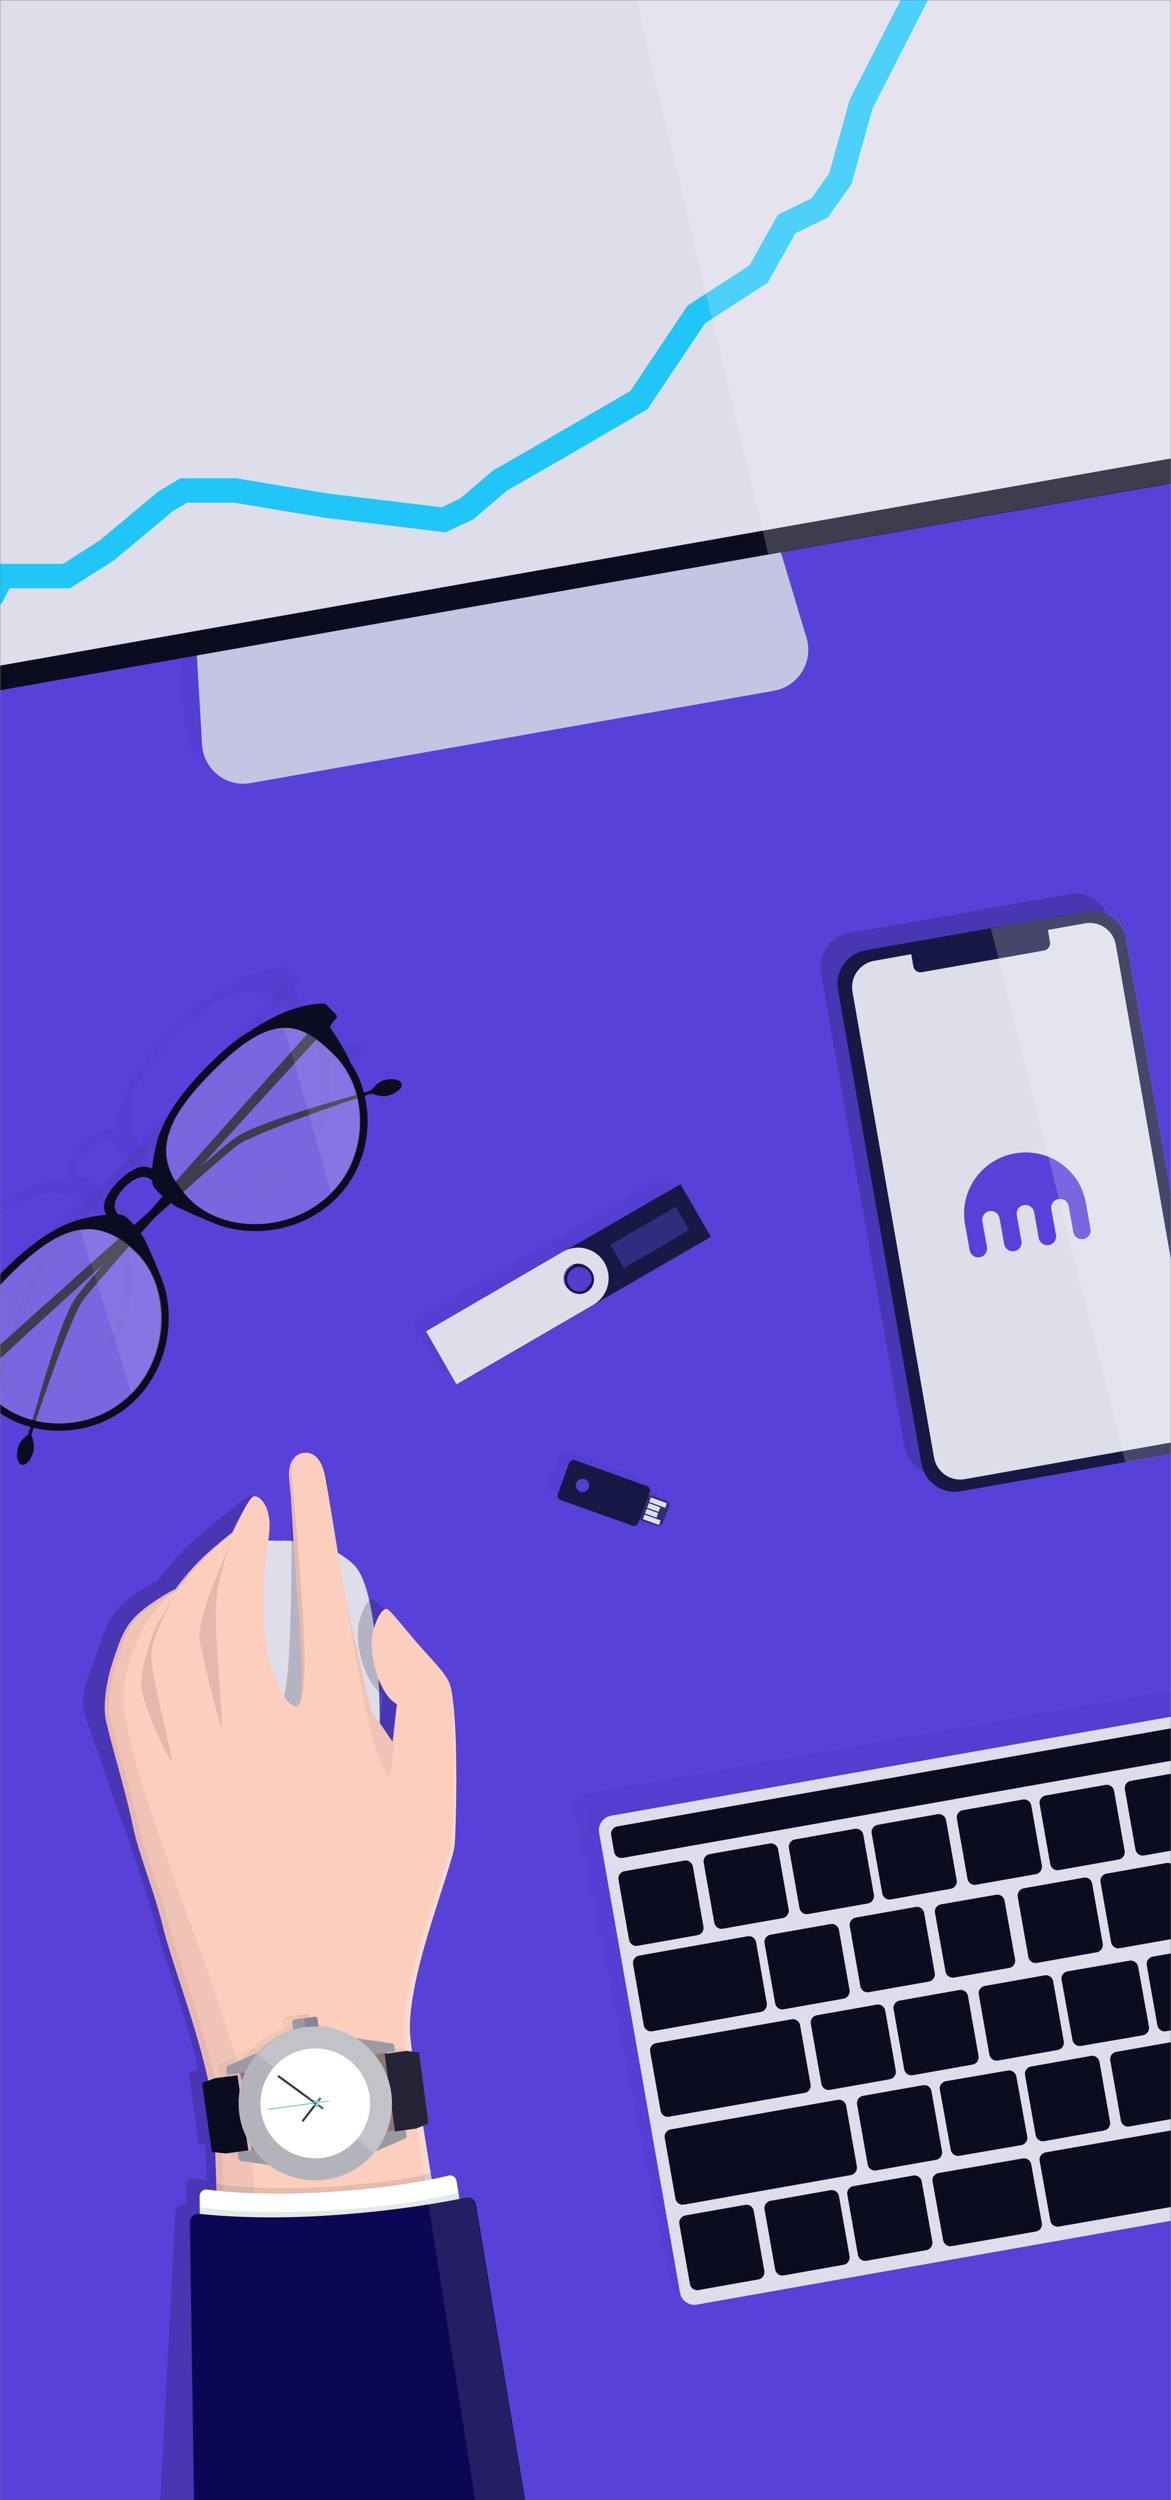 <svg width="480" height="1024" viewBox="0 0 480 1024" fill="none" xmlns="http://www.w3.org/2000/svg">
<rect x="0" y="0" width="480" height="1024" fill="#808080" stroke="none"/>
<mask id="mask0" mask-type="alpha" maskUnits="userSpaceOnUse" x="0" y="0" width="481" height="1025">
<path d="M480 0H0V1025H480V0Z" fill="#5B66AF"/>
</mask>
<g mask="url(#mask0)">
<path d="M481.996 1H0V1026H481.996V1Z" fill="#5841D8"/>
<path d="M145.181 641.056C133.711 629.565 113.763 631.064 113.763 631.064C113.763 631.064 93.815 629.565 82.345 641.056C70.875 652.547 71.873 711 71.873 711C71.873 711 70.875 769.453 82.345 780.944C93.815 792.435 113.763 790.936 113.763 790.936C113.763 790.936 133.711 792.435 145.181 780.944C156.651 769.453 155.654 711 155.654 711C155.654 711 156.651 652.547 145.181 641.056Z" fill="#DEDDEA"/>
<path d="M157.515 442.405C154.52 443.207 153.322 445.513 152.074 446.516C150.776 447.518 106.545 458.547 96.061 466.268C82.632 476.194 -15.116 564.477 -15.116 564.477L-17.962 573C-17.962 573 86.526 476.595 97.808 468.774C105.247 463.611 151.375 447.719 152.473 447.969C153.572 448.22 156.267 449.473 159.163 448.721C162.608 447.769 165.054 445.613 164.604 443.909C164.205 442.154 161.01 441.502 157.515 442.405Z" fill="#0C0C20"/>
<path d="M7.381 592.843C8.181 589.841 10.483 588.641 11.483 587.39C12.484 586.139 23.491 541.766 31.196 531.26C41.102 517.803 129.209 419.851 129.209 419.851L137.714 417C137.714 417 41.503 521.705 33.698 533.011C28.544 540.465 12.684 586.69 12.934 587.79C13.184 588.891 14.435 591.592 13.685 594.494C12.734 597.946 10.583 600.397 8.882 599.947C7.181 599.496 6.48 596.295 7.381 592.843Z" fill="#0C0C20"/>
<path d="M131.939 411.109C131.939 411.109 129.639 410.959 125.339 411.861C123.389 412.313 120.99 412.964 118.19 413.967C112.24 416.123 105.691 420.185 101.991 422.592C96.992 425.6 91.442 430.163 85.143 436.48C80.743 440.893 77.094 445.105 74.144 449.066C72.344 451.372 66.844 458.893 64.495 467.116C63.145 471.83 62.595 475.741 62.345 478.749C57.795 475.991 52.496 479.902 48.596 483.763C44.697 487.674 40.797 492.989 43.597 497.552C40.597 497.803 36.697 498.354 31.998 499.708C23.748 502.065 16.299 507.58 13.999 509.385C10 512.343 5.85 516.004 1.45 520.416C-4.849 526.734 -9.399 532.299 -12.398 537.313C-14.848 541.024 -18.898 547.592 -20.997 553.559C-21.997 556.367 -22.647 558.774 -23.097 560.729C-23.997 565.041 -23.847 567.348 -23.847 567.348C-24.047 567.799 -23.947 568.35 -23.597 568.701L-19.348 572.963C-18.898 573.415 -18.148 573.465 -17.648 573.014C-16.448 571.911 -14.398 570.156 -13.898 570.657C-13.398 571.158 -4.999 576.523 -0.099 578.83C0.051 578.88 0.151 578.93 0.301 578.93C7.05 583.493 15.499 586 24.398 586C36.397 585.95 47.546 581.387 55.795 573.114C63.945 564.941 68.844 553.258 69.144 541.124C69.344 534.104 67.994 527.386 65.395 521.569C63.795 517.708 59.595 507.73 58.595 506.427C56.495 503.569 52.246 497.903 49.746 497.552C49.546 497.502 49.146 497.502 48.596 497.452C44.647 493.49 49.046 488.326 51.196 486.22C53.296 484.114 58.445 479.652 62.395 483.613C62.445 484.164 62.495 484.565 62.495 484.766C62.845 487.223 68.494 491.485 71.344 493.641C72.644 494.644 82.593 498.855 86.443 500.46C92.242 503.067 98.942 504.371 105.941 504.221C118.04 503.92 129.639 499.006 137.838 490.833C146.087 482.56 150.637 471.378 150.687 459.345C150.687 450.42 148.187 441.946 143.638 435.177C143.638 435.077 143.588 434.926 143.538 434.776C141.238 429.862 135.938 421.488 135.388 420.937C134.888 420.435 136.688 418.38 137.738 417.176C138.188 416.675 138.188 415.923 137.688 415.472L133.439 411.21C132.939 411.009 132.389 410.909 131.939 411.109ZM65.995 541.124C65.695 552.506 61.145 563.387 53.496 571.058C45.796 578.78 35.397 582.992 24.198 583.042C13.549 583.042 3.6 579.231 -3.099 572.462C-11.198 564.339 -14.448 558.322 -14.198 551.754C-13.948 543.731 -8.349 534.455 3.45 522.672C21.999 504.07 38.047 495.346 55.946 513.296C62.595 519.915 66.245 530.093 65.995 541.124ZM147.437 459.445C147.437 470.676 143.188 481.106 135.488 488.827C127.839 496.499 116.99 501.062 105.641 501.363C94.642 501.663 84.493 498.003 77.844 491.334C59.945 473.384 68.644 457.289 87.193 438.687C98.992 426.853 108.191 421.238 116.19 420.987C122.739 420.786 128.739 423.995 136.838 432.118C143.638 438.787 147.487 448.765 147.437 459.445Z" fill="#0C0C20"/>
<g opacity="0.2">
<path opacity="0.2" d="M142.547 427.405C139.551 428.207 138.353 430.513 137.105 431.516C135.807 432.518 91.576 443.547 81.092 451.268C67.663 461.194 -30.085 549.477 -30.085 549.477L-32.931 558C-32.931 558 71.557 461.595 82.84 453.774C90.278 448.611 136.406 432.719 137.504 432.969C138.603 433.22 141.299 434.473 144.194 433.721C147.639 432.769 150.085 430.613 149.636 428.909C149.236 427.154 146.041 426.502 142.547 427.405Z" fill="#0C0C20"/>
<path opacity="0.2" d="M-7.588 577.843C-6.787 574.841 -4.486 573.641 -3.485 572.39C-2.485 571.139 8.522 526.766 16.227 516.26C26.134 502.803 114.24 404.851 114.24 404.851L122.745 402C122.745 402 26.534 506.705 18.729 518.011C13.576 525.465 -2.285 571.69 -2.034 572.79C-1.784 573.891 -0.533 576.592 -1.284 579.494C-2.235 582.946 -4.386 585.397 -6.087 584.947C-7.788 584.496 -8.489 581.295 -7.588 577.843Z" fill="#0C0C20"/>
<path opacity="0.2" d="M116.97 396.109C116.97 396.109 114.67 395.959 110.371 396.861C108.421 397.313 106.021 397.965 103.221 398.967C97.272 401.123 90.722 405.185 87.023 407.592C82.023 410.6 76.474 415.163 70.174 421.481C65.775 425.893 62.125 430.105 59.175 434.066C57.375 436.372 51.876 443.893 49.526 452.116C48.176 456.83 47.626 460.741 47.376 463.749C42.827 460.991 37.527 464.902 33.627 468.763C29.728 472.674 25.828 477.989 28.628 482.552C25.628 482.803 21.729 483.354 17.029 484.708C8.78 487.065 1.33 492.58 -0.969 494.385C-4.969 497.343 -9.119 501.004 -13.518 505.416C-19.818 511.734 -24.367 517.299 -27.367 522.313C-29.817 526.024 -33.867 532.592 -35.966 538.559C-36.966 541.367 -37.616 543.774 -38.066 545.729C-38.966 550.041 -38.816 552.348 -38.816 552.348C-39.016 552.799 -38.916 553.35 -38.566 553.701L-34.316 557.963C-33.867 558.415 -33.117 558.465 -32.617 558.014C-31.417 556.911 -29.367 555.156 -28.867 555.657C-28.367 556.158 -19.968 561.523 -15.068 563.83C-14.918 563.88 -14.818 563.93 -14.668 563.93C-7.919 568.493 0.53 571 9.43 571C21.428 570.95 32.578 566.387 40.827 558.114C48.976 549.941 53.876 538.258 54.176 526.124C54.376 519.104 53.026 512.386 50.426 506.569C48.826 502.708 44.626 492.73 43.627 491.427C41.527 488.569 37.277 482.903 34.777 482.552C34.577 482.502 34.177 482.502 33.627 482.452C29.678 478.49 34.077 473.326 36.227 471.22C38.327 469.114 43.477 464.652 47.426 468.613C47.476 469.164 47.526 469.565 47.526 469.766C47.876 472.223 53.526 476.485 56.375 478.641C57.675 479.644 67.624 483.856 71.474 485.46C77.273 488.067 83.973 489.371 90.972 489.221C103.071 488.92 114.67 484.006 122.869 475.833C131.119 467.56 135.668 456.378 135.718 444.345C135.718 435.42 133.218 426.946 128.669 420.177C128.669 420.077 128.619 419.926 128.569 419.776C126.269 414.862 120.97 406.488 120.42 405.937C119.92 405.435 121.72 403.38 122.769 402.176C123.219 401.675 123.219 400.923 122.719 400.472L118.47 396.21C117.97 396.009 117.42 395.909 116.97 396.109ZM51.026 526.124C50.726 537.506 46.176 548.387 38.527 556.058C30.828 563.78 20.429 567.992 9.23 568.042C-1.419 568.042 -11.368 564.231 -18.068 557.462C-26.167 549.339 -29.417 543.322 -29.167 536.754C-28.917 528.731 -23.317 519.455 -11.518 507.672C7.03 489.07 23.078 480.346 40.977 498.296C47.626 504.915 51.276 515.093 51.026 526.124ZM132.468 444.445C132.468 455.676 128.219 466.106 120.52 473.827C112.87 481.499 102.021 486.062 90.672 486.363C79.673 486.663 69.524 483.003 62.875 476.334C44.976 458.384 53.676 442.289 72.224 423.687C84.023 411.854 93.222 406.238 101.221 405.987C107.771 405.786 113.77 408.995 121.869 417.118C128.669 423.787 132.518 433.765 132.468 444.445Z" fill="#0C0C20"/>
</g>
<path opacity="0.2" d="M66.243 541.099C65.943 552.476 61.393 563.353 53.743 571.021C46.043 578.74 35.643 582.95 24.444 583C13.793 583 3.844 579.191 -2.856 572.424C-10.956 564.305 -14.206 558.29 -13.956 551.724C-13.706 543.705 -8.106 534.433 3.694 522.654C22.244 504.059 38.293 495.338 56.193 513.282C62.843 519.898 66.493 530.072 66.243 541.099ZM147.693 459.452C147.693 470.679 143.443 481.104 135.743 488.823C128.093 496.491 117.243 501.052 105.893 501.353C94.893 501.654 84.743 497.995 78.093 491.329C60.193 473.385 68.893 457.296 87.443 438.702C99.243 426.873 108.443 421.259 116.443 421.009C122.993 420.808 128.993 424.016 137.093 432.136C143.893 438.802 147.743 448.776 147.693 459.452Z" fill="white"/>
<path opacity="0.1" d="M66.483 541.092C66.184 552.464 61.648 563.335 54.02 571C33.032 503.519 53.97 570.649 32.933 503.769C40.66 502.467 48.387 505.122 56.513 513.288C63.093 519.901 66.733 530.071 66.483 541.092ZM147.693 459.484C147.693 470.705 143.456 481.126 135.778 488.841C116.735 420.909 135.679 489.041 116.585 421.009C123.116 420.808 129.098 424.015 137.174 432.13C143.904 438.843 147.743 448.813 147.693 459.484Z" fill="white"/>
<path opacity="0.2" d="M169.764 888.364C169.764 888.364 167.371 873.658 166.374 867.155L170.013 865.705L169.066 858.552L167.072 843.846L166.125 836.692L161.889 836.242C161.39 832.191 161.091 829.289 161.041 827.739C160.543 803.378 178.935 760.66 179.832 751.456C180.729 742.253 182.075 693.282 178.187 684.878C176.243 680.677 170.86 675.374 165.726 669.522C160.692 663.719 154.163 655.216 152.867 655.016C150.325 654.616 146.936 662.569 146.687 668.121C146.438 673.674 147.933 680.927 150.824 686.729C153.714 692.532 157.004 694.032 157.004 694.032L155.26 709.539L146.438 696.583C146.438 696.583 144.195 673.073 140.656 654.015C137.167 634.957 134.874 610.197 133.479 603.744C132.083 597.291 128.744 594.44 124.906 595.09C121.068 595.741 118.277 598.792 119.074 606.345C119.872 613.898 120.021 694.983 115.685 694.983C111.349 694.983 102.576 678.226 102.576 657.417C102.576 636.608 103.474 636.008 104.819 624.303C106.165 612.598 103.822 611.798 101.679 613.048C99.536 614.299 87.823 623.753 87.823 623.753C87.823 623.753 79.848 630.055 74.764 635.307C69.631 640.51 64.796 647.313 64.796 647.313C64.796 647.313 59.862 649.363 52.036 655.516C44.161 661.619 42.417 669.122 40.074 676.225C37.682 683.278 32.997 692.932 34.093 699.335C35.19 705.737 59.463 770.715 62.902 785.321C65.793 797.476 76.31 824.787 81.194 847.447L77.456 848.898L78.403 856.051L80.397 870.757L81.344 877.91L84.234 878.21C84.384 882.512 84.583 887.464 84.733 892.966C82.54 892.766 80.746 892.516 79.4 892.366C77.805 892.166 76.359 893.416 76.359 895.067L76.409 902.97C76.16 902.92 75.911 902.92 75.662 902.87C73.618 902.67 71.874 904.271 71.874 906.322L56.273 1202.15C56.323 1206.5 59.862 1210 64.198 1210H231.518L169.764 888.364Z" fill="#0C0C20"/>
<path d="M96.579 1196C96.579 1196 91.221 888.245 88.718 864.244C86.214 840.244 71.642 803.843 68.187 789.243C64.732 774.643 57.972 759.092 55.619 747.392C53.265 735.692 45.353 709.741 44.252 703.291C43.15 696.841 44.853 687.241 47.256 680.191C49.66 673.141 51.412 665.641 59.274 659.49C67.136 653.34 72.093 651.29 72.093 651.29C72.093 651.29 76.95 644.49 82.108 639.29C87.265 634.09 95.227 627.74 95.227 627.74C95.227 627.74 101.486 614.29 103.64 613.04C105.793 611.79 111.652 616.54 110.3 628.29C108.948 639.99 108.046 640.59 108.046 661.39C108.046 682.191 116.909 698.941 121.216 698.941C125.522 698.941 124.27 674.041 122.818 656.89C121.366 639.74 119.413 613.84 118.612 606.34C117.811 598.789 120.615 595.739 124.471 595.089C128.326 594.439 131.681 597.339 133.083 603.739C134.485 610.14 138.291 635.94 141.796 654.99C145.301 674.041 152.111 700.541 152.111 700.541L160.975 713.491L162.727 697.991C162.727 697.991 159.372 696.541 156.518 690.691C153.614 684.891 152.111 677.641 152.362 672.091C152.612 666.541 156.017 658.59 158.571 658.99C159.823 659.19 166.433 667.691 171.49 673.491C176.598 679.341 182.006 684.641 184.009 688.841C187.914 697.241 186.562 746.192 185.661 755.392C184.76 764.592 166.282 807.293 166.783 831.644C167.284 855.994 228.525 1195.9 228.525 1195.9H96.579V1196Z" fill="#FCCEBD"/>
<path d="M90.714 706.998C91.742 706.651 87.631 667.028 88.608 655.771C89.584 644.514 95.801 628 95.801 628C95.801 628 90.457 641.737 88.453 646.547C86.45 651.357 80.849 665.044 81.979 672.186C83.11 679.327 89.995 707.246 90.714 706.998Z" fill="#E5B8AE"/>
<path d="M70.142 721C69.08 721 57.933 697.416 57.88 690.039C57.827 682.663 62.498 669.215 63.613 666.806C64.781 664.448 72.849 651 72.849 651C72.849 651 63.347 667.559 62.127 676.09C60.906 684.62 71.681 721 70.142 721Z" fill="#E5B8AE"/>
<path d="M152.033 700.675L160.907 713.661L162.661 698.118C162.661 698.118 161.007 728 159.553 728C158.099 728 153.537 716.519 150.88 705.137C148.223 693.756 141.705 655 141.705 655L152.033 700.675Z" fill="#EFC3B6"/>
<path opacity="0.4" d="M97.297 846.5L93.805 853L95.302 879L102.786 884L160.166 875.5L165.655 868.5L161.164 844L156.674 839L97.297 846.5Z" fill="black"/>
<path d="M228.524 1196L225.478 1180.2L222.482 1164.41L216.49 1132.77C212.545 1111.67 208.65 1090.58 204.855 1069.44C201.01 1048.34 197.265 1027.2 193.519 1006.06C189.824 984.912 186.179 963.769 182.534 942.625C178.988 921.481 175.443 900.287 172.097 879.094C170.449 868.497 168.801 857.9 167.353 847.253C167.004 844.604 166.654 841.905 166.354 839.256L165.905 835.207L165.755 833.157C165.705 832.458 165.655 831.758 165.655 831.108C165.655 829.708 165.705 828.359 165.805 827.009C165.905 825.66 166.055 824.31 166.205 822.96C166.554 820.261 166.954 817.562 167.503 814.913C169.6 804.316 172.746 793.969 176.092 783.772C177.79 778.673 179.537 773.575 181.235 768.526C182.084 765.977 182.933 763.428 183.682 760.879C184.082 759.629 184.431 758.329 184.681 757.03C184.731 756.73 184.831 756.38 184.881 756.08C184.93 755.78 184.98 755.48 184.98 755.13C185.03 754.481 185.08 753.831 185.13 753.131C185.53 747.783 185.729 742.434 185.929 737.086C186.129 731.737 186.229 726.389 186.229 720.991C186.279 715.642 186.229 710.244 185.979 704.895C185.879 702.196 185.729 699.547 185.48 696.898C185.43 696.248 185.33 695.548 185.28 694.898C185.18 694.248 185.13 693.549 184.98 692.899C184.731 691.599 184.531 690.25 183.982 689C184.531 690.2 184.831 691.549 185.08 692.849C185.23 693.499 185.33 694.149 185.43 694.848C185.53 695.498 185.63 696.198 185.679 696.848C186.029 699.497 186.229 702.196 186.428 704.895C186.778 710.244 186.928 715.642 186.978 720.991C187.078 726.339 187.078 731.737 186.978 737.086C186.928 742.434 186.778 747.833 186.528 753.181C186.478 753.831 186.429 754.531 186.379 755.23C186.329 755.88 186.229 756.63 186.079 757.28C185.829 758.629 185.48 759.929 185.08 761.229C184.331 763.828 183.532 766.377 182.733 768.976C181.085 774.075 179.438 779.173 177.84 784.322C174.644 794.519 171.598 804.816 169.65 815.313C169.151 817.912 168.751 820.561 168.452 823.16C168.302 824.46 168.202 825.81 168.102 827.109C168.052 828.409 168.002 829.758 168.002 831.058C168.002 831.708 168.052 832.358 168.102 833.007L168.252 834.957L168.701 838.906C169.051 841.555 169.4 844.204 169.75 846.853C171.248 857.45 172.996 868.047 174.694 878.644C178.139 899.838 181.685 920.981 185.28 942.125L206.902 1069.04L217.688 1132.52L222.981 1164.26L225.628 1180.15L228.524 1196Z" fill="#F9DAD2"/>
<path d="M97.15 1196.75C97.15 1196.75 91.811 888.435 89.317 864.391C86.822 840.347 72.303 803.88 68.861 789.253C65.418 774.626 58.683 759.048 56.338 747.326C53.993 735.605 45.312 709.657 45.012 703.145C42.917 661.519 72.852 651 72.852 651C72.852 651 55.39 661.519 50.9 690.072C46.409 718.624 96.302 823.316 101.79 865.894C107.278 908.472 113.764 1197 113.764 1197L97.15 1196.75Z" fill="#EFC3B6"/>
<path d="M121.569 699C122.1 698.95 122.454 698.499 122.631 697.998C122.853 697.497 122.985 696.946 123.118 696.445C123.34 695.343 123.472 694.241 123.561 693.139C123.738 690.884 123.738 688.68 123.738 686.426C123.694 681.917 123.473 677.459 123.251 672.95C122.764 663.983 121.923 655.015 121.303 646.048L120.373 632.572C120.108 628.064 119.798 623.605 119.576 619.096L118.779 605.62C118.735 604.468 118.735 603.316 118.868 602.164C119.001 601.012 119.222 599.859 119.665 598.807C120.108 597.755 120.772 596.803 121.613 596.152C122.454 595.501 123.428 595.15 124.447 595C123.472 595.25 122.543 595.701 121.79 596.403C121.037 597.104 120.506 598.056 120.152 599.058C119.798 600.06 119.621 601.162 119.576 602.264C119.532 603.366 119.532 604.468 119.665 605.57L120.329 612.283C120.55 614.538 120.728 616.792 120.949 618.996C121.347 623.505 121.702 627.963 122.056 632.472L123.074 645.948L124.004 659.424C124.269 663.933 124.535 668.441 124.624 672.95C124.756 677.459 124.801 681.967 124.624 686.526C124.535 688.78 124.358 691.035 124.048 693.289C123.871 694.391 123.694 695.543 123.384 696.595C123.207 697.146 123.03 697.697 122.764 698.148C122.631 698.399 122.454 698.599 122.277 698.8C122.056 698.9 121.834 699 121.569 699Z" fill="#E5B8AE"/>
<path d="M96.699 1196C95.342 1149.21 94.086 1102.37 92.93 1055.52L91.171 985.286C90.568 961.89 90.016 938.494 89.312 915.048L88.759 897.501C88.558 891.652 88.408 885.803 88.156 879.954C88.006 877.055 87.955 874.105 87.805 871.206L87.503 866.856L87.352 864.707C87.302 864.007 87.202 863.257 87.101 862.557C86.398 856.858 85.192 851.159 83.785 845.51C82.378 839.861 80.77 834.262 79.061 828.663C77.353 823.064 75.543 817.515 73.734 811.966C71.925 806.417 70.066 800.818 68.408 795.169C67.554 792.369 66.85 789.42 66.147 786.62C65.393 783.821 64.589 781.021 63.735 778.222C61.976 772.673 60.066 767.124 58.257 761.525C57.353 758.725 56.499 755.926 55.695 753.076C55.494 752.376 55.343 751.626 55.142 750.926C54.941 750.226 54.79 749.477 54.639 748.777C54.288 747.277 54.036 745.927 53.735 744.477C51.122 733.129 47.805 721.881 44.84 710.533C44.489 709.134 44.137 707.684 43.785 706.234C43.433 704.784 43.132 703.285 43.031 701.785C42.881 700.285 42.881 698.785 42.981 697.286C43.031 695.786 43.182 694.286 43.383 692.836C43.785 689.887 44.388 686.987 45.142 684.138C45.544 682.688 45.996 681.288 46.449 679.889L47.855 675.739C48.81 672.94 49.865 670.14 51.373 667.541C52.127 666.241 52.981 664.991 53.936 663.841C54.438 663.291 54.891 662.692 55.443 662.142C55.695 661.892 55.946 661.592 56.247 661.342L57.102 660.592C57.353 660.342 57.654 660.092 57.956 659.842L58.81 659.142C59.413 658.692 60.016 658.242 60.569 657.792C61.775 656.943 62.981 656.093 64.237 655.243C65.493 654.443 66.75 653.643 68.006 652.893C69.312 652.143 70.569 651.443 71.976 650.844L71.775 650.993C73.433 648.744 75.192 646.594 76.951 644.495C78.76 642.395 80.619 640.345 82.629 638.396C84.639 636.446 86.699 634.646 88.81 632.847C90.92 631.047 93.081 629.297 95.242 627.598L95.192 627.648C96.448 625.098 97.704 622.548 99.111 620.049C99.814 618.799 100.518 617.549 101.222 616.349C101.573 615.75 101.975 615.15 102.377 614.55C102.779 614 103.232 613.4 103.784 613C103.181 613.4 102.779 614 102.377 614.6C101.975 615.2 101.624 615.8 101.272 616.399C100.568 617.649 99.865 618.899 99.262 620.149C97.955 622.648 96.749 625.248 95.543 627.798V627.847L95.493 627.897C93.332 629.647 91.222 631.447 89.161 633.247C87.101 635.046 85.041 636.946 83.081 638.896C81.121 640.845 79.312 642.895 77.553 645.045C75.795 647.194 74.136 649.344 72.528 651.593L72.428 651.693L72.277 651.743C70.971 652.343 69.715 653.043 68.458 653.793C67.202 654.543 65.996 655.343 64.79 656.143C63.584 656.942 62.378 657.842 61.222 658.692C60.619 659.142 60.066 659.592 59.514 660.042L58.71 660.742C58.408 660.992 58.157 661.192 57.906 661.442L57.102 662.192C56.85 662.442 56.599 662.691 56.348 662.991C55.845 663.491 55.393 664.091 54.941 664.641C54.087 665.791 53.282 666.941 52.579 668.241C51.172 670.74 50.167 673.44 49.263 676.189L47.906 680.388C47.453 681.788 47.051 683.138 46.7 684.538C45.996 687.337 45.444 690.187 45.092 693.036C44.941 694.486 44.79 695.886 44.74 697.336C44.69 698.785 44.69 700.185 44.84 701.585C44.991 702.985 45.293 704.334 45.645 705.784C45.996 707.184 46.348 708.584 46.75 710.033C48.258 715.682 49.916 721.281 51.474 726.93C53.031 732.58 54.639 738.229 55.996 743.978C56.348 745.377 56.649 746.877 56.951 748.277C57.102 748.977 57.252 749.677 57.453 750.376C57.654 751.076 57.805 751.776 58.006 752.476C58.76 755.276 59.664 758.025 60.569 760.825C62.428 766.374 64.388 771.873 66.147 777.522C67.051 780.321 67.905 783.171 68.659 786.02C69.413 788.92 70.066 791.669 70.921 794.469C72.579 800.018 74.488 805.567 76.297 811.166C80.016 822.264 83.584 833.462 86.498 844.91C87.955 850.609 89.161 856.408 89.915 862.307C90.016 863.057 90.116 863.757 90.166 864.507L90.317 866.706L90.619 871.156C90.769 874.105 90.87 877.005 91.021 879.954C91.272 885.803 91.473 891.652 91.624 897.501L92.126 915.048L93.031 950.192L93.784 985.336L94.438 1020.48L94.99 1055.62C95.895 1102.32 96.397 1149.16 96.699 1196Z" fill="#E5B8AE"/>
<g opacity="0.2">
<path opacity="0.2" d="M90.868 844.848C90.174 844.948 89.728 845.6 89.827 846.253L90.174 848.811L94.434 880.521L94.781 883.08C94.88 883.782 95.524 884.234 96.168 884.133L130.151 889L161.608 875.102C162.301 875.002 162.747 874.349 162.648 873.697L162.252 870.938L153.434 872.142L152.295 863.663L150.313 848.912L149.174 840.433L157.991 839.228L157.694 836.92C157.595 836.218 156.951 835.766 156.307 835.867L122.324 831L90.868 844.848Z" fill="#0C0C20"/>
<path opacity="0.2" d="M125.731 825.398C125.782 825.647 125.58 825.847 125.328 825.897L117.269 826.992C117.017 827.042 116.816 826.843 116.766 826.594C116.715 826.345 116.917 826.146 117.169 826.096L125.228 825C125.479 825 125.731 825.149 125.731 825.398Z" fill="#0C0C20"/>
<path opacity="0.2" d="M127.095 825.811L127.73 829.793C127.783 830.309 127.412 830.777 126.83 830.871L117.618 831.996C117.035 832.042 116.506 831.714 116.4 831.199L115.765 827.217C115.712 826.701 116.082 826.233 116.665 826.139L125.877 825.014C126.459 824.921 126.989 825.296 127.095 825.811Z" fill="#0C0C20"/>
<path opacity="0.2" d="M127.137 825.901L127.73 830.328C127.779 830.901 127.433 831.422 126.889 831.526L123.577 831.995C123.033 832.047 122.538 831.683 122.439 831.11L121.747 825.641L126.049 825.016C126.543 824.912 127.038 825.328 127.137 825.901Z" fill="#0C0C20"/>
<path opacity="0.2" d="M168.775 839.553L169.705 846.747L171.662 861.537L172.641 868.73L167.6 870.793L158.888 872L157.762 863.498L155.804 848.709L154.679 840.207L163.391 839L168.775 839.553Z" fill="#0C0C20"/>
<path opacity="0.2" d="M126.237 892C143.598 892 157.672 877.897 157.672 860.5C157.672 843.103 143.598 829 126.237 829C108.876 829 94.803 843.103 94.803 860.5C94.803 877.897 108.876 892 126.237 892Z" fill="#0C0C20"/>
<path opacity="0.2" d="M126.237 883C138.638 883 148.691 872.926 148.691 860.5C148.691 848.074 138.638 838 126.237 838C113.837 838 103.784 848.074 103.784 860.5C103.784 872.926 113.837 883 126.237 883Z" fill="#0C0C20"/>
<path opacity="0.2" d="M111.365 849L128.732 862.3L128.186 863L110.819 849.7L110.77 849.1L111.365 849Z" fill="#0C0C20"/>
<path opacity="0.2" d="M120.749 867.415L128.038 858L128.732 858.537L121.443 867.951L120.848 868L120.749 867.415Z" fill="#0C0C20"/>
<path opacity="0.2" d="M106.527 863.157L131.448 859.763L131.388 859.317L106.466 862.71L106.527 863.157Z" fill="#0C0C20"/>
<path opacity="0.2" d="M126.237 862C127.064 862 127.734 861.328 127.734 860.5C127.734 859.672 127.064 859 126.237 859C125.41 859 124.74 859.672 124.74 860.5C124.74 861.328 125.41 862 126.237 862Z" fill="#0C0C20"/>
<path opacity="0.2" d="M126.237 861C126.513 861 126.736 860.776 126.736 860.5C126.736 860.224 126.513 860 126.237 860C125.962 860 125.738 860.224 125.738 860.5C125.738 860.776 125.962 861 126.237 861Z" fill="#0C0C20"/>
<g opacity="0.2">
<g opacity="0.2">
<path opacity="0.2" d="M104.908 862.96L104.017 863.081L104.077 863.528L104.969 863.406L104.908 862.96Z" fill="#0C0C20"/>
</g>
<g opacity="0.2">
<path opacity="0.2" d="M105.557 851.696L105.387 852.113L106.22 852.454L106.39 852.037L105.557 851.696Z" fill="#0C0C20"/>
</g>
<g opacity="0.2">
<path opacity="0.2" d="M112.672 842.536L112.316 842.812L112.867 843.524L113.223 843.248L112.672 842.536Z" fill="#0C0C20"/>
</g>
<g opacity="0.2">
<path opacity="0.2" d="M123.334 838.26L122.888 838.32L123.009 839.213L123.455 839.153L123.334 838.26Z" fill="#0C0C20"/>
</g>
<g opacity="0.2">
<path opacity="0.2" d="M134.283 839.636L133.942 840.47L134.359 840.641L134.7 839.807L134.283 839.636Z" fill="#0C0C20"/>
</g>
<g opacity="0.2">
<path opacity="0.2" d="M143.507 846.467L142.796 847.018L143.071 847.374L143.783 846.823L143.507 846.467Z" fill="#0C0C20"/>
</g>
<g opacity="0.2">
<path opacity="0.2" d="M148.063 857.102L147.171 857.224L147.232 857.67L148.123 857.549L148.063 857.102Z" fill="#0C0C20"/>
</g>
<g opacity="0.2">
<path opacity="0.2" d="M145.866 868.203L145.695 868.62L146.528 868.961L146.699 868.544L145.866 868.203Z" fill="#0C0C20"/>
</g>
<g opacity="0.2">
<path opacity="0.2" d="M139.337 877.019L138.981 877.295L139.532 878.007L139.888 877.732L139.337 877.019Z" fill="#0C0C20"/>
</g>
<g opacity="0.2">
<path opacity="0.2" d="M129.185 881.46L128.739 881.521L128.861 882.413L129.307 882.353L129.185 881.46Z" fill="#0C0C20"/>
</g>
<g opacity="0.2">
<path opacity="0.2" d="M117.794 879.989L117.453 880.823L117.87 880.993L118.21 880.16L117.794 879.989Z" fill="#0C0C20"/>
</g>
<g opacity="0.2">
<path opacity="0.2" d="M109.102 873.13L108.391 873.681L108.666 874.038L109.378 873.486L109.102 873.13Z" fill="#0C0C20"/>
</g>
</g>
</g>
<path d="M93.876 845.848C93.173 845.948 92.721 846.6 92.822 847.253L93.173 849.811L102.112 848.607L103.267 857.087L105.275 871.837L106.43 880.317L97.492 881.521L97.843 884.08C97.944 884.782 98.596 885.234 99.249 885.133L133.698 890L165.585 876.102C166.288 876.002 166.74 875.349 166.64 874.697L166.238 871.938L157.3 873.142L156.145 864.663L154.136 849.912L152.981 841.433L161.919 840.228L161.618 837.92C161.518 837.218 160.865 836.766 160.212 836.867L125.764 832L93.876 845.848Z" fill="#9A9AA5"/>
<path d="M129.723 826.398C129.773 826.647 129.571 826.847 129.32 826.897L121.26 827.992C121.009 828.042 120.807 827.843 120.757 827.594C120.706 827.345 120.908 827.146 121.16 827.096L129.219 826C129.471 826 129.723 826.149 129.723 826.398Z" fill="#868693"/>
<path d="M130.141 826.811L130.724 830.793C130.772 831.309 130.432 831.777 129.899 831.871L121.454 832.996C120.92 833.042 120.435 832.714 120.338 832.199L119.756 828.217C119.707 827.701 120.047 827.233 120.581 827.139L129.025 826.014C129.559 825.921 130.044 826.296 130.141 826.811Z" fill="#9A9AA5"/>
<path d="M130.131 826.901L130.724 831.328C130.773 831.901 130.427 832.422 129.884 832.526L126.571 832.995C126.027 833.047 125.532 832.683 125.433 832.11L124.741 826.641L129.043 826.016C129.537 825.912 130.032 826.328 130.131 826.901Z" fill="#868693"/>
<path d="M82.828 853.122L83.81 860.146L85.876 874.439L86.909 881.415L92.593 882L101.789 880.78L100.6 872.537L98.534 858.244L97.346 850L88.15 851.171L82.828 853.122Z" fill="#0C0C20"/>
<path d="M171.768 840.553L172.698 847.747L174.656 862.537L175.634 869.73L170.593 871.793L161.881 873L160.755 864.498L158.798 849.709L157.672 841.207L166.384 840L171.768 840.553Z" fill="#0C0C20"/>
<path d="M129.231 893C146.592 893 160.666 878.897 160.666 861.5C160.666 844.103 146.592 830 129.231 830C111.871 830 97.797 844.103 97.797 861.5C97.797 878.897 111.871 893 129.231 893Z" fill="#B3B3BC"/>
<path d="M129.232 884C141.632 884 151.685 873.926 151.685 861.5C151.685 849.074 141.632 839 129.232 839C116.831 839 106.778 849.074 106.778 861.5C106.778 873.926 116.831 884 129.232 884Z" fill="white"/>
<path d="M114.392 850L132.724 863.3L132.148 864L113.816 850.7L113.764 850.1L114.392 850Z" fill="#3D393E"/>
<path d="M123.743 868.415L131.032 859L131.727 859.537L124.437 868.951L123.842 869L123.743 868.415Z" fill="#3D393E"/>
<path d="M110.026 864.158L134.947 860.764L134.887 860.318L109.966 863.712L110.026 864.158Z" fill="#66CED6"/>
<path d="M129.73 863C130.281 863 130.728 862.328 130.728 861.5C130.728 860.672 130.281 860 129.73 860C129.179 860 128.732 860.672 128.732 861.5C128.732 862.328 129.179 863 129.73 863Z" fill="#66CED6"/>
<path d="M129.231 862C129.507 862 129.73 861.776 129.73 861.5C129.73 861.224 129.507 861 129.231 861C128.956 861 128.732 861.224 128.732 861.5C128.732 861.776 128.956 862 129.231 862Z" fill="#3D393E"/>
<path d="M108.406 863.961L107.515 864.082L107.575 864.529L108.467 864.407L108.406 863.961Z" fill="white"/>
<path d="M109.055 852.697L108.885 853.114L109.718 853.455L109.888 853.038L109.055 852.697Z" fill="white"/>
<path d="M116.17 843.537L115.814 843.813L116.366 844.525L116.721 844.25L116.17 843.537Z" fill="white"/>
<path d="M126.832 839.261L126.386 839.322L126.507 840.215L126.953 840.154L126.832 839.261Z" fill="white"/>
<path d="M137.781 840.638L137.44 841.471L137.857 841.642L138.198 840.808L137.781 840.638Z" fill="white"/>
<path d="M147.006 847.467L146.294 848.019L146.569 848.375L147.281 847.824L147.006 847.467Z" fill="white"/>
<path d="M151.561 858.104L150.669 858.225L150.73 858.672L151.621 858.55L151.561 858.104Z" fill="white"/>
<path d="M149.365 869.204L149.194 869.621L150.027 869.963L150.198 869.546L149.365 869.204Z" fill="white"/>
<path d="M142.834 878.02L142.479 878.296L143.029 879.008L143.385 878.732L142.834 878.02Z" fill="white"/>
<path d="M132.683 882.461L132.237 882.522L132.359 883.414L132.805 883.354L132.683 882.461Z" fill="white"/>
<path d="M121.291 880.99L120.95 881.823L121.367 881.994L121.708 881.161L121.291 880.99Z" fill="white"/>
<path d="M112.599 874.131L111.888 874.682L112.163 875.039L112.875 874.487L112.599 874.131Z" fill="white"/>
<path opacity="0.1" d="M171.768 840.553L172.698 847.747L174.656 862.537L175.634 869.73L170.593 871.793L161.881 873L160.755 864.498L158.798 849.709L157.672 841.207L166.384 840L171.768 840.553Z" fill="white"/>
<path opacity="0.2" d="M125.413 830.295C142.424 827.927 158.1 840.072 160.375 857.407C161.611 866.63 158.842 875.398 153.402 882C105.78 841.533 153.254 882.353 105.78 841.332C110.577 835.486 117.451 831.404 125.413 830.295Z" fill="white"/>
<path opacity="0.1" d="M88.966 897.884C88.966 897.884 109.45 899.807 132.344 898.605C155.238 897.403 177.63 892.884 177.63 892.884L177.128 890C177.128 890 162.769 894.038 133.951 895.672C105.132 897.307 88.815 894.471 88.815 894.471L88.966 897.884Z" fill="#0C0C20"/>
<path d="M83.976 1169.8C84.025 1173.8 87.269 1177 91.21 1177H226.276C230.717 1177 234.16 1173 233.411 1168.6L187.109 893.24C186.859 891.689 185.362 890.688 183.816 891.088C177.379 892.639 160.165 896.291 134.22 897.842C108.624 899.393 91.51 897.692 84.874 896.792C83.277 896.592 81.83 897.842 81.83 899.493L83.976 1169.8Z" fill="white"/>
<path opacity="0.1" d="M81.98 915L189.606 906.105L188.204 898C188.204 898 168.181 903.436 134.642 905.413C101.103 907.39 81.83 903.98 81.83 903.98L81.98 915Z" fill="#0C0C20"/>
<path d="M82.176 1206.14C82.226 1210.5 85.767 1214 90.105 1214H237.563C242.45 1214 246.14 1209.65 245.392 1204.79L195.076 902.875C194.777 900.973 192.882 899.672 190.987 900.073C183.407 901.674 163.859 905.376 136.631 907.278C109.653 909.179 89.607 907.628 81.628 906.727C79.583 906.527 77.838 908.128 77.838 910.18L82.176 1206.14Z" fill="#0C0754"/>
<path opacity="0.1" d="M225.132 1214H237.519C242.433 1214 246.144 1209.65 245.392 1204.79L194.792 902.874C194.491 900.973 192.585 899.672 190.679 900.073C187.57 900.723 182.455 901.723 175.635 902.824C224.781 1214 225.132 1214 225.132 1214Z" fill="white"/>
<path opacity="0.2" d="M477.423 587.782L386.883 603.783C379.288 605.133 371.993 600.033 370.694 592.432L336.516 398.419C335.167 390.818 340.264 383.518 347.859 382.218L438.399 366.217C445.994 364.867 453.289 369.967 454.588 377.568L488.765 571.581C490.114 579.182 485.018 586.432 477.423 587.782Z" fill="#0C0C20"/>
<path d="M484.408 594.782L393.868 610.783C386.273 612.133 378.978 607.033 377.679 599.432L343.502 405.419C342.153 397.818 347.249 390.518 354.844 389.218L445.384 373.217C452.979 371.867 460.274 376.967 461.573 384.568L495.751 578.581C497.1 586.182 492.003 593.432 484.408 594.782Z" fill="#181845"/>
<path d="M444.745 378.183L429.544 380.89L430.392 385.804C430.691 387.458 429.594 389.013 427.95 389.314L377.862 398.188C376.217 398.489 374.672 397.386 374.373 395.732L373.526 390.818L358.325 393.525C352.345 394.578 348.357 400.294 349.454 406.311L382.846 596.893C383.892 602.909 389.574 606.921 395.554 605.817L481.925 590.475C487.905 589.422 491.892 583.706 490.796 577.689L457.404 387.107C456.407 381.091 450.726 377.079 444.745 378.183Z" fill="#DEDDEA"/>
<path d="M416.03 472.381C402.316 474.77 393.157 487.813 395.559 501.453L397.461 512.056C397.812 513.998 399.664 515.292 401.616 514.943C403.568 514.595 404.869 512.753 404.569 510.812L402.667 500.208C402.316 498.267 403.618 496.375 405.57 496.076C407.522 495.728 409.373 497.022 409.724 498.964L411.626 509.567C411.976 511.508 413.828 512.803 415.78 512.454C417.732 512.106 419.033 510.264 418.683 508.322L416.781 497.719C416.431 495.778 417.732 493.886 419.684 493.587C421.636 493.239 423.538 494.533 423.888 496.475L425.79 507.078C426.14 509.019 427.992 510.314 429.944 509.965C431.896 509.617 433.198 507.775 432.847 505.833L430.945 495.23C430.595 493.289 431.896 491.397 433.898 491.098C435.85 490.75 437.702 492.044 438.053 493.986L439.954 504.589C440.305 506.53 442.157 507.825 444.109 507.476C446.061 507.128 447.362 505.286 447.012 503.344L445.11 492.741C442.807 479.101 429.744 469.991 416.03 472.381Z" fill="#5841D8"/>
<g opacity="0.2">
<path opacity="0.2" d="M225.53 508.366L229.263 514.846C231.652 513.451 234.688 514.298 236.082 516.691C237.475 519.083 236.629 522.124 234.24 523.52L237.973 530L285.406 502.584L272.963 481L225.53 508.366Z" fill="#0C0C20"/>
<path opacity="0.2" d="M271.047 489.79L244.201 505.307L249.701 514.843L276.547 499.326L271.047 489.79Z" fill="#0C0C20"/>
<path opacity="0.2" d="M224.776 508.651L168.648 540.67L181.11 562L237.237 529.981C243.219 526.582 245.263 519.045 241.823 513.134C238.384 507.272 230.757 505.252 224.776 508.651Z" fill="#0C0C20"/>
<path opacity="0.2" d="M234 523.327C231.617 524.72 228.589 523.875 227.2 521.487C225.81 519.099 226.654 516.065 229.036 514.673C231.419 513.28 234.446 514.125 235.836 516.513C237.226 518.95 236.382 521.984 234 523.327Z" fill="#0C0C20"/>
</g>
<path d="M231.519 512.366L235.251 518.846C237.64 517.451 240.677 518.298 242.07 520.691C243.464 523.083 242.618 526.124 240.229 527.52L243.961 534L291.394 506.584L278.951 485L231.519 512.366Z" fill="#181845"/>
<path d="M277.046 494.295L250.2 509.811L255.7 519.348L282.546 503.831L277.046 494.295Z" fill="#2F2E7E"/>
<path d="M230.764 512.681L174.637 545.283L187.098 567L243.226 534.399C249.207 530.938 251.251 523.264 247.812 517.246C244.372 511.277 236.746 509.221 230.764 512.681ZM239.986 528.781C237.144 530.436 233.456 529.433 231.811 526.574C230.166 523.716 231.163 520.004 234.004 518.349C236.845 516.694 240.534 517.697 242.179 520.556C243.824 523.415 242.877 527.076 239.986 528.781Z" fill="#DEDDEA"/>
<path d="M234.511 518.797C231.665 520.448 230.666 524.15 232.314 527.002C233.961 529.853 237.656 530.854 240.502 529.203C243.347 527.552 244.346 523.85 242.698 520.998C241.051 518.147 237.406 517.146 234.511 518.797ZM240.002 528.303C237.606 529.703 234.56 528.853 233.163 526.451C231.765 524.05 232.613 520.998 235.01 519.597C237.406 518.197 240.452 519.047 241.85 521.449C243.247 523.9 242.399 526.952 240.002 528.303Z" fill="#181845"/>
<g opacity="0.2">
<path opacity="0.2" d="M261.444 608L269.099 610.617C270.171 610.998 270.681 612.092 270.324 613.044L267.721 619.753C267.313 620.752 266.139 621.228 265.119 620.895L257.464 618.278L261.444 608Z" fill="#0C0C20"/>
<path opacity="0.2" d="M261.265 613.521L265.964 615.233L266.648 613.351L261.949 611.639L261.265 613.521Z" fill="#0C0C20"/>
<path opacity="0.2" d="M262.118 611.161L268.695 613.557L269.379 611.676L262.802 609.279L262.118 611.161Z" fill="#0C0C20"/>
<path opacity="0.2" d="M260.405 615.87L265.104 617.582L265.788 615.7L261.089 613.989L260.405 615.87Z" fill="#0C0C20"/>
<path opacity="0.2" d="M259.538 618.208L266.116 620.605L266.8 618.723L260.222 616.327L259.538 618.208Z" fill="#0C0C20"/>
<path opacity="0.2" d="M225.869 610.392L255.142 620.871C256.196 621.266 257.351 620.722 257.702 619.684L262.322 607.129C262.723 606.091 262.171 604.954 261.117 604.608L231.844 594.129C230.789 593.734 229.635 594.278 229.283 595.316L224.664 607.871C224.262 608.859 224.814 609.996 225.869 610.392ZM235.71 601.84C237.166 602.335 237.869 603.916 237.367 605.3C236.865 606.734 235.258 607.426 233.852 606.932C232.396 606.437 231.693 604.856 232.195 603.472C232.697 602.038 234.254 601.297 235.71 601.84Z" fill="#0C0C20"/>
</g>
<path d="M265.436 612L273.091 614.617C274.163 614.998 274.673 616.092 274.316 617.044L271.713 623.753C271.305 624.752 270.131 625.228 269.111 624.895L261.456 622.278L265.436 612Z" fill="#2F2E7E"/>
<path d="M265.266 617.525L269.965 619.237L270.649 617.355L265.95 615.644L265.266 617.525Z" fill="#DEDDEA"/>
<path d="M266.118 615.165L272.696 617.561L273.38 615.68L266.802 613.283L266.118 615.165Z" fill="#DEDDEA"/>
<path d="M264.406 619.874L269.104 621.586L269.788 619.705L265.09 617.993L264.406 619.874Z" fill="#DEDDEA"/>
<path d="M263.539 622.213L270.117 624.609L270.801 622.728L264.223 620.331L263.539 622.213Z" fill="#DEDDEA"/>
<path d="M229.861 614.392L259.134 624.871C260.188 625.266 261.343 624.722 261.695 623.684L266.314 611.129C266.716 610.091 266.163 608.954 265.109 608.608L235.836 598.129C234.782 597.734 233.627 598.278 233.275 599.316L228.656 611.871C228.254 612.859 228.806 613.996 229.861 614.392ZM239.702 605.84C241.158 606.335 241.861 607.916 241.359 609.3C240.857 610.734 239.25 611.426 237.844 610.932C236.388 610.437 235.685 608.856 236.187 607.472C236.69 606.038 238.246 605.297 239.702 605.84Z" fill="#181845"/>
<g opacity="0.2">
<path opacity="0.2" d="M777.381 846.448L281.302 937.897C278.102 938.499 275.003 936.393 274.353 933.185L235.608 741.661C235.009 738.402 237.208 735.244 240.458 734.692L742.136 646L777.381 846.448Z" fill="#0C0C20"/>
<g opacity="0.2">
<path opacity="0.2" d="M310.866 776.601L286.306 780.951C284.659 781.251 283.112 780.151 282.812 778.501L278.469 753.9C278.17 752.25 279.268 750.699 280.915 750.399L305.475 746.049C307.122 745.749 308.669 746.849 308.969 748.499L313.312 773.1C313.561 774.75 312.463 776.301 310.866 776.601Z" fill="#0C0C20"/>
<path opacity="0.2" d="M736.974 664.938L245.247 751.951C243.597 752.251 242.048 751.148 241.748 749.493L240.548 742.572C240.248 740.917 241.348 739.363 242.997 739.062L734.725 652.049C736.374 651.749 737.923 652.852 738.223 654.507L739.423 661.428C739.673 663.083 738.623 664.637 736.974 664.938Z" fill="#0C0C20"/>
<path opacity="0.2" d="M379.721 764.601L355.162 768.951C353.515 769.251 351.968 768.151 351.668 766.501L347.326 741.9C347.026 740.25 348.124 738.699 349.771 738.399L374.33 734.049C375.977 733.749 377.525 734.849 377.824 736.499L382.167 761.1C382.417 762.8 381.368 764.351 379.721 764.601Z" fill="#0C0C20"/>
<path opacity="0.2" d="M345.794 770.6L321.234 774.951C319.587 775.251 318.039 774.151 317.74 772.501L313.397 747.9C313.097 746.25 314.196 744.699 315.843 744.399L340.402 740.049C342.05 739.749 343.597 740.849 343.897 742.499L348.239 767.1C348.489 768.75 347.391 770.3 345.794 770.6Z" fill="#0C0C20"/>
<path opacity="0.2" d="M448.579 752.6L424.019 756.951C422.372 757.251 420.824 756.151 420.525 754.501L416.182 729.9C415.883 728.25 416.981 726.699 418.628 726.399L443.188 722.049C444.835 721.749 446.382 722.849 446.682 724.499L451.025 749.1C451.274 750.75 450.176 752.35 448.579 752.6Z" fill="#0C0C20"/>
<path opacity="0.2" d="M414.65 758.601L390.09 762.951C388.443 763.251 386.896 762.151 386.596 760.501L382.253 735.9C381.954 734.25 383.052 732.699 384.699 732.399L409.259 728.049C410.906 727.749 412.454 728.849 412.753 730.499L417.096 755.1C417.346 756.75 416.247 758.351 414.65 758.601Z" fill="#0C0C20"/>
<path opacity="0.2" d="M483.494 746.6L458.944 750.951C457.297 751.251 455.75 750.151 455.451 748.501L451.11 723.9C450.81 722.25 451.908 720.699 453.555 720.399L478.105 716.049C479.751 715.749 481.298 716.849 481.598 718.499L485.939 743.1C486.238 744.75 485.14 746.3 483.494 746.6Z" fill="#0C0C20"/>
<path opacity="0.2" d="M370.728 802.601L346.178 806.951C344.531 807.251 342.985 806.151 342.685 804.501L338.344 779.9C338.045 778.25 339.142 776.699 340.789 776.399L365.339 772.049C366.986 771.749 368.532 772.849 368.832 774.499L373.173 799.1C373.472 800.75 372.375 802.301 370.728 802.601Z" fill="#0C0C20"/>
<path opacity="0.2" d="M335.814 809.6L311.254 813.951C309.607 814.251 308.06 813.151 307.76 811.501L303.417 786.9C303.118 785.25 304.216 783.7 305.863 783.4L330.423 779.049C332.07 778.749 333.618 779.849 333.917 781.499L338.26 806.1C338.51 807.75 337.411 809.3 335.814 809.6Z" fill="#0C0C20"/>
<path opacity="0.2" d="M439.597 790.6L415.038 794.951C413.39 795.251 411.843 794.151 411.543 792.501L407.201 767.9C406.901 766.25 407.999 764.7 409.647 764.4L434.206 760.049C435.853 759.749 437.401 760.849 437.7 762.499L442.043 787.1C442.293 788.75 441.195 790.35 439.597 790.6Z" fill="#0C0C20"/>
<path opacity="0.2" d="M403.676 797.026L381.097 800.952C379.452 801.246 377.907 800.167 377.608 798.548L373.272 774.408C372.973 772.789 374.069 771.268 375.714 770.974L398.293 767.048C399.938 766.754 401.483 767.833 401.782 769.453L406.119 793.592C406.368 795.26 405.271 796.781 403.676 797.026Z" fill="#0C0C20"/>
<path opacity="0.2" d="M508.442 778.601L483.892 782.951C482.245 783.251 480.699 782.151 480.399 780.501L476.058 755.9C475.759 754.25 476.856 752.7 478.503 752.4L503.053 748.049C504.699 747.749 506.246 748.849 506.546 750.499L510.887 775.1C511.186 776.75 510.088 778.301 508.442 778.601Z" fill="#0C0C20"/>
<path opacity="0.2" d="M473.526 784.601L448.967 788.951C447.32 789.251 445.773 788.151 445.473 786.501L441.13 761.9C440.831 760.25 441.929 758.699 443.576 758.399L468.135 754.049C469.782 753.749 471.329 754.849 471.629 756.499L475.972 781.1C476.221 782.75 475.173 784.351 473.526 784.601Z" fill="#0C0C20"/>
<path opacity="0.2" d="M388.691 836.6L364.141 840.951C362.494 841.251 360.948 840.151 360.648 838.501L356.307 813.9C356.008 812.25 357.105 810.699 358.752 810.399L383.302 806.049C384.948 805.749 386.495 806.849 386.795 808.499L391.136 833.1C391.435 834.75 390.337 836.3 388.691 836.6Z" fill="#0C0C20"/>
<path opacity="0.2" d="M354.774 842.6L330.214 846.951C328.567 847.251 327.02 846.151 326.72 844.501L322.377 819.9C322.078 818.25 323.176 816.699 324.823 816.399L349.383 812.049C351.03 811.749 352.578 812.849 352.877 814.499L357.22 839.1C357.47 840.75 356.371 842.3 354.774 842.6Z" fill="#0C0C20"/>
<path opacity="0.2" d="M458.487 824.6L433.226 828.951C431.532 829.251 429.94 828.151 429.632 826.501L425.165 801.9C424.857 800.25 425.986 798.7 427.681 798.4L452.942 794.049C454.636 793.749 456.228 794.849 456.536 796.499L461.003 821.1C461.26 822.75 460.13 824.3 458.487 824.6Z" fill="#0C0C20"/>
<path opacity="0.2" d="M423.619 830.601L399.069 834.951C397.422 835.251 395.875 834.151 395.576 832.501L391.235 807.9C390.935 806.25 392.033 804.7 393.68 804.4L418.23 800.049C419.876 799.749 421.423 800.849 421.722 802.499L426.064 827.1C426.363 828.75 425.265 830.301 423.619 830.601Z" fill="#0C0C20"/>
<path opacity="0.2" d="M492.475 818.6L467.925 822.951C466.279 823.251 464.732 822.151 464.432 820.501L460.091 795.9C459.792 794.25 460.89 792.699 462.536 792.399L487.086 788.049C488.733 787.749 490.28 788.849 490.579 790.499L494.92 815.1C495.219 816.8 494.122 818.35 492.475 818.6Z" fill="#0C0C20"/>
<path opacity="0.2" d="M408.578 869.601L383.327 873.951C381.634 874.251 380.043 873.151 379.735 871.501L375.269 846.9C374.961 845.25 376.091 843.699 377.784 843.399L403.035 839.049C404.729 838.749 406.32 839.849 406.628 841.499L411.093 866.1C411.401 867.75 410.272 869.301 408.578 869.601Z" fill="#0C0C20"/>
<path opacity="0.2" d="M373.734 875.601L349.175 879.951C347.528 880.251 345.981 879.151 345.681 877.501L341.338 852.9C341.039 851.25 342.137 849.7 343.784 849.4L368.343 845.049C369.99 844.749 371.538 845.849 371.837 847.499L376.18 872.1C376.429 873.75 375.381 875.301 373.734 875.601Z" fill="#0C0C20"/>
<path opacity="0.2" d="M477.506 857.6L452.956 861.951C451.31 862.251 449.763 861.151 449.464 859.501L445.122 834.9C444.823 833.25 445.921 831.7 447.567 831.4L472.117 827.049C473.764 826.749 475.311 827.849 475.61 829.499L479.951 854.1C480.251 855.75 479.153 857.3 477.506 857.6Z" fill="#0C0C20"/>
<path opacity="0.2" d="M442.591 863.601L418.032 867.951C416.385 868.251 414.837 867.151 414.538 865.501L410.195 840.9C409.895 839.25 410.993 837.7 412.641 837.4L437.2 833.049C438.848 832.749 440.395 833.849 440.694 835.499L445.037 860.1C445.287 861.8 444.189 863.351 442.591 863.601Z" fill="#0C0C20"/>
<path opacity="0.2" d="M335.814 918.601L311.255 922.951C309.607 923.251 308.06 922.151 307.76 920.501L303.417 895.9C303.118 894.25 304.216 892.7 305.863 892.4L330.423 888.049C332.07 887.749 333.618 888.849 333.917 890.499L338.26 915.1C338.51 916.8 337.411 918.351 335.814 918.601Z" fill="#0C0C20"/>
<path opacity="0.2" d="M369.742 912.6L345.183 916.951C343.536 917.251 341.988 916.151 341.689 914.501L337.346 889.9C337.047 888.25 338.145 886.699 339.792 886.399L364.351 882.049C365.998 881.749 367.545 882.849 367.845 884.499L372.188 909.1C372.437 910.75 371.389 912.3 369.742 912.6Z" fill="#0C0C20"/>
<path opacity="0.2" d="M414.628 904.809L380.134 910.95C378.482 911.252 376.93 910.145 376.63 908.484L372.274 883.715C371.974 882.054 373.075 880.493 374.727 880.191L409.222 874.05C410.874 873.748 412.426 874.855 412.726 876.516L417.082 901.285C417.382 902.946 416.281 904.506 414.628 904.809Z" fill="#0C0C20"/>
<path opacity="0.2" d="M586.29 874.445L424.021 902.951C422.373 903.249 420.825 902.155 420.526 900.513L416.182 876.037C415.882 874.395 416.981 872.853 418.629 872.555L580.898 844.049C582.545 843.751 584.093 844.845 584.393 846.487L588.737 870.963C588.986 872.605 587.938 874.147 586.29 874.445Z" fill="#0C0C20"/>
<path opacity="0.2" d="M511.448 851.601L486.888 855.951C485.241 856.251 483.694 855.151 483.394 853.501L479.051 828.9C478.752 827.25 479.85 825.699 481.497 825.399L506.057 821.049C507.704 820.749 509.251 821.849 509.551 823.499L513.894 848.1C514.143 849.75 513.045 851.351 511.448 851.601Z" fill="#0C0C20"/>
</g>
</g>
<path d="M781.415 856.313L285.679 943.901C282.429 944.502 279.28 942.299 278.73 939.043L245.588 750.647C244.988 747.392 247.188 744.237 250.437 743.687L746.173 656.099C749.422 655.498 752.571 657.701 753.121 660.956L786.264 849.353C786.864 852.608 784.664 855.712 781.415 856.313Z" fill="#DEDDEA"/>
<path d="M320.845 785.601L296.286 789.951C294.638 790.251 293.091 789.151 292.792 787.501L288.449 762.9C288.149 761.25 289.247 759.699 290.895 759.399L315.454 755.049C317.101 754.749 318.649 755.849 318.948 757.499L323.291 782.1C323.541 783.75 322.443 785.301 320.845 785.601Z" fill="#0C0C20"/>
<path d="M285.906 792.6L261.356 796.951C259.709 797.251 258.162 796.151 257.863 794.501L253.522 769.9C253.222 768.25 254.32 766.7 255.967 766.4L280.517 762.049C282.163 761.749 283.71 762.849 284.01 764.499L288.351 789.1C288.65 790.75 287.552 792.3 285.906 792.6Z" fill="#0C0C20"/>
<path d="M746.953 673.938L255.226 760.951C253.577 761.251 252.027 760.148 251.727 758.493L250.528 751.572C250.228 749.917 251.328 748.363 252.977 748.062L744.704 661.049C746.353 660.749 747.903 661.852 748.203 663.507L749.402 670.428C749.652 672.083 748.603 673.637 746.953 673.938Z" fill="#0C0C20"/>
<path d="M389.701 773.601L365.142 777.951C363.495 778.251 361.947 777.151 361.648 775.501L357.305 750.9C357.006 749.25 358.104 747.699 359.751 747.399L384.31 743.049C385.957 742.749 387.504 743.849 387.804 745.499L392.146 770.1C392.396 771.8 391.348 773.351 389.701 773.601Z" fill="#0C0C20"/>
<path d="M355.773 779.6L331.213 783.951C329.566 784.251 328.019 783.151 327.719 781.501L323.376 756.9C323.077 755.25 324.175 753.699 325.822 753.399L350.382 749.049C352.029 748.749 353.577 749.849 353.876 751.499L358.219 776.1C358.469 777.75 357.37 779.3 355.773 779.6Z" fill="#0C0C20"/>
<path d="M458.558 761.6L433.999 765.951C432.351 766.251 430.804 765.151 430.504 763.501L426.162 738.9C425.862 737.25 426.96 735.699 428.607 735.399L453.167 731.049C454.814 730.749 456.362 731.849 456.661 733.499L461.004 758.1C461.254 759.75 460.156 761.35 458.558 761.6Z" fill="#0C0C20"/>
<path d="M424.63 767.601L400.07 771.951C398.423 772.251 396.875 771.151 396.576 769.501L392.233 744.9C391.933 743.25 393.032 741.699 394.679 741.399L419.238 737.049C420.886 736.749 422.433 737.849 422.733 739.499L427.075 764.1C427.325 765.75 426.227 767.351 424.63 767.601Z" fill="#0C0C20"/>
<path d="M493.473 755.6L468.923 759.951C467.277 760.251 465.73 759.151 465.43 757.501L461.089 732.9C460.79 731.25 461.888 729.699 463.534 729.399L488.084 725.049C489.731 724.749 491.278 725.849 491.577 727.499L495.918 752.1C496.217 753.75 495.12 755.3 493.473 755.6Z" fill="#0C0C20"/>
<path d="M380.707 811.601L356.158 815.951C354.511 816.251 352.964 815.151 352.665 813.501L348.324 788.9C348.024 787.25 349.122 785.699 350.769 785.399L375.318 781.049C376.965 780.749 378.512 781.849 378.811 783.499L383.152 808.1C383.452 809.75 382.354 811.301 380.707 811.601Z" fill="#0C0C20"/>
<path d="M345.794 818.6L321.234 822.951C319.587 823.251 318.039 822.151 317.74 820.501L313.397 795.9C313.097 794.25 314.196 792.7 315.843 792.4L340.402 788.049C342.05 787.749 343.597 788.849 343.897 790.499L348.239 815.1C348.489 816.75 347.391 818.3 345.794 818.6Z" fill="#0C0C20"/>
<path d="M449.577 799.6L425.017 803.951C423.37 804.251 421.822 803.151 421.523 801.501L417.18 776.9C416.881 775.25 417.979 773.7 419.626 773.4L444.186 769.049C445.833 768.749 447.38 769.849 447.68 771.499L452.023 796.1C452.272 797.75 451.174 799.35 449.577 799.6Z" fill="#0C0C20"/>
<path d="M413.656 806.026L391.077 809.952C389.432 810.246 387.887 809.167 387.588 807.548L383.251 783.408C382.952 781.789 384.049 780.268 385.694 779.974L408.273 776.048C409.918 775.754 411.463 776.833 411.762 778.453L416.098 802.592C416.347 804.26 415.251 805.781 413.656 806.026Z" fill="#0C0C20"/>
<path d="M483.505 793.601L458.947 797.951C457.299 798.251 455.752 797.151 455.453 795.501L451.11 770.9C450.81 769.25 451.908 767.699 453.556 767.399L478.114 763.049C479.762 762.749 481.309 763.849 481.609 765.499L485.951 790.1C486.201 791.75 485.153 793.351 483.505 793.601Z" fill="#0C0C20"/>
<path d="M311.85 824.038L267.388 831.95C265.732 832.254 264.176 831.138 263.875 829.465L259.509 804.512C259.208 802.838 260.312 801.266 261.968 800.962L306.43 793.05C308.086 792.746 309.642 793.862 309.943 795.535L314.309 820.488C314.56 822.212 313.506 823.785 311.85 824.038Z" fill="#0C0C20"/>
<path d="M398.67 845.6L374.12 849.951C372.474 850.251 370.927 849.151 370.628 847.501L366.287 822.9C365.987 821.25 367.085 819.699 368.732 819.399L393.281 815.049C394.928 814.749 396.475 815.849 396.774 817.499L401.115 842.1C401.415 843.75 400.317 845.3 398.67 845.6Z" fill="#0C0C20"/>
<path d="M364.754 851.6L340.194 855.951C338.547 856.251 336.999 855.151 336.7 853.501L332.357 828.9C332.057 827.25 333.156 825.699 334.803 825.399L359.362 821.049C361.01 820.749 362.557 821.849 362.857 823.499L367.199 848.1C367.449 849.75 366.351 851.3 364.754 851.6Z" fill="#0C0C20"/>
<path d="M468.467 833.6L443.205 837.951C441.511 838.251 439.919 837.151 439.611 835.501L435.144 810.9C434.836 809.25 435.966 807.7 437.66 807.4L462.922 803.049C464.616 802.749 466.208 803.849 466.516 805.499L470.983 830.1C471.239 831.75 470.11 833.3 468.467 833.6Z" fill="#0C0C20"/>
<path d="M433.598 839.601L409.048 843.951C407.402 844.251 405.855 843.151 405.555 841.501L401.214 816.9C400.915 815.25 402.013 813.7 403.659 813.4L428.209 809.049C429.856 808.749 431.403 809.849 431.702 811.499L436.043 836.1C436.342 837.75 435.245 839.301 433.598 839.601Z" fill="#0C0C20"/>
<path d="M502.454 827.6L477.905 831.951C476.258 832.251 474.711 831.151 474.412 829.501L470.071 804.9C469.771 803.25 470.869 801.699 472.516 801.399L497.066 797.049C498.712 796.749 500.259 797.849 500.558 799.499L504.899 824.1C505.199 825.8 504.101 827.35 502.454 827.6Z" fill="#0C0C20"/>
<path d="M418.558 878.601L393.307 882.951C391.613 883.251 390.022 882.151 389.714 880.501L385.249 855.9C384.941 854.25 386.07 852.699 387.764 852.399L413.015 848.049C414.709 847.749 416.3 848.849 416.608 850.499L421.073 875.1C421.381 876.75 420.252 878.301 418.558 878.601Z" fill="#0C0C20"/>
<path d="M383.713 884.601L359.155 888.951C357.507 889.251 355.96 888.151 355.661 886.501L351.318 861.9C351.018 860.25 352.116 858.7 353.764 858.4L378.322 854.049C379.97 853.749 381.517 854.849 381.816 856.499L386.159 881.1C386.409 882.75 385.36 884.301 383.713 884.601Z" fill="#0C0C20"/>
<path d="M487.486 866.6L462.936 870.951C461.289 871.251 459.742 870.151 459.443 868.501L455.102 843.9C454.803 842.25 455.9 840.7 457.547 840.4L482.097 836.049C483.743 835.749 485.29 836.849 485.59 838.499L489.931 863.1C490.23 864.75 489.132 866.3 487.486 866.6Z" fill="#0C0C20"/>
<path d="M452.571 872.601L428.011 876.951C426.364 877.251 424.817 876.151 424.517 874.501L420.174 849.9C419.875 848.25 420.973 846.7 422.62 846.4L447.18 842.049C448.827 841.749 450.374 842.849 450.674 844.499L455.017 869.1C455.266 870.8 454.168 872.351 452.571 872.601Z" fill="#0C0C20"/>
<path d="M345.794 927.601L321.234 931.951C319.587 932.251 318.039 931.151 317.74 929.501L313.397 904.9C313.097 903.25 314.196 901.7 315.843 901.4L340.402 897.049C342.05 896.749 343.597 897.849 343.897 899.499L348.239 924.1C348.489 925.8 347.391 927.351 345.794 927.601Z" fill="#0C0C20"/>
<path d="M310.853 933.601L286.303 937.951C284.657 938.251 283.11 937.151 282.81 935.501L278.469 910.9C278.17 909.25 279.268 907.699 280.914 907.399L305.464 903.049C307.111 902.749 308.657 903.849 308.957 905.499L313.298 930.1C313.597 931.75 312.5 933.301 310.853 933.601Z" fill="#0C0C20"/>
<path d="M379.721 921.6L355.162 925.951C353.515 926.251 351.968 925.151 351.668 923.501L347.326 898.9C347.026 897.25 348.124 895.699 349.771 895.399L374.33 891.049C375.977 890.749 377.525 891.849 377.824 893.499L382.167 918.1C382.417 919.75 381.368 921.3 379.721 921.6Z" fill="#0C0C20"/>
<path d="M424.608 913.976L390.114 919.952C388.461 920.246 386.909 919.168 386.609 917.552L382.253 893.453C381.953 891.836 383.055 890.318 384.707 890.024L419.201 884.048C420.853 883.754 422.405 884.832 422.706 886.448L427.061 910.547C427.362 912.164 426.26 913.682 424.608 913.976Z" fill="#0C0C20"/>
<path d="M597.253 883.445L434.046 911.951C432.389 912.249 430.832 911.155 430.531 909.513L426.162 885.037C425.861 883.395 426.965 881.853 428.623 881.555L591.83 853.049C593.487 852.751 595.043 853.845 595.345 855.487L599.714 879.963C599.965 881.605 598.91 883.147 597.253 883.445Z" fill="#0C0C20"/>
<path d="M348.767 890.851L280.382 902.95C278.722 903.253 277.162 902.144 276.86 900.48L272.482 875.677C272.18 874.014 273.287 872.451 274.948 872.149L343.333 860.05C344.993 859.747 346.553 860.856 346.855 862.52L351.233 887.323C351.484 888.986 350.377 890.549 348.767 890.851Z" fill="#0C0C20"/>
<path d="M329.835 857.185L274.263 866.951C272.63 867.247 271.096 866.162 270.799 864.534L266.494 840.267C266.197 838.64 267.286 837.111 268.919 836.815L324.49 827.049C326.123 826.753 327.657 827.838 327.954 829.466L332.259 853.733C332.556 855.36 331.468 856.889 329.835 857.185Z" fill="#0C0C20"/>
<g opacity="0.2">
<path opacity="0.2" d="M289.601 195.261L86.882 231.017C78.38 232.517 72.378 240.118 72.878 248.719L75.829 299.977C76.429 310.129 85.732 317.53 95.735 315.729L310.257 277.924C320.261 276.173 326.513 266.022 323.612 256.27L308.857 207.063C306.356 198.862 298.103 193.761 289.601 195.261Z" fill="#0C0C20"/>
<path opacity="0.2" d="M-239.862 302.127L-392.265 76.812C-396.763 70.201 -392.915 61.187 -385.07 59.785L693.595 -130.824C701.44 -132.226 708.136 -125.015 706.187 -117.302L639.829 146.675C638.78 150.882 635.332 154.087 631.085 154.839L-228.869 306.835C-233.117 307.586 -237.464 305.733 -239.862 302.127Z" fill="#0C0C20"/>
</g>
<path opacity="0.2" d="M-265.839 298.241L-419.648 71.223C-427.799 59.209 -420.848 42.789 -406.547 40.286L675.068 -150.689C689.369 -153.192 701.47 -140.177 697.92 -126.06L630.966 139.904C629.016 147.563 622.815 153.37 615.065 154.722L-245.837 306.701C-253.588 308.053 -261.438 304.749 -265.839 298.241Z" fill="#0C0C20"/>
<path d="M296.586 200.261L93.868 236.017C85.365 237.517 79.363 245.118 79.863 253.719L82.814 304.977C83.414 315.129 92.717 322.53 102.721 320.729L317.243 282.924C327.246 281.173 333.498 271.022 330.597 261.27L315.842 212.063C313.342 203.862 305.089 198.761 296.586 200.261Z" fill="#C4C5E3"/>
<path d="M-241.889 308.191L-395.698 81.173C-403.848 69.159 -396.898 52.739 -382.597 50.236L699.019 -140.689C713.319 -143.192 725.42 -130.177 721.87 -116.06L654.916 149.904C652.966 157.563 646.765 163.37 639.015 164.722L-221.887 316.701C-229.638 318.053 -237.488 314.749 -241.889 308.191Z" fill="#C4C5E3"/>
<path d="M-240.89 313.241L-394.7 86.223C-402.85 74.209 -395.9 57.789 -381.599 55.286L700.017 -135.689C714.318 -138.192 726.418 -125.177 722.868 -111.06L655.914 154.904C653.964 162.563 647.763 168.37 640.013 169.722L-220.889 321.701C-228.64 323.053 -236.49 319.749 -240.89 313.241Z" fill="#0C0C20"/>
<path d="M-232.877 307.127L-385.28 81.812C-389.777 75.201 -385.93 66.187 -378.085 64.785L700.58 -125.824C708.426 -127.226 715.121 -120.015 713.172 -112.302L646.815 151.675C645.765 155.882 642.317 159.087 638.07 159.839L-221.884 311.835C-226.131 312.586 -230.478 310.733 -232.877 307.127Z" fill="#DEDDEA"/>
<path opacity="0.2" d="M484.459 594.899L461.326 599L406.154 380.219L445.605 373.217C453.167 371.866 460.43 376.968 461.724 384.571L495.752 578.643C497.095 586.295 492.02 593.548 484.459 594.899Z" fill="white"/>
<path d="M-95.8 279L-62.78 259.971L-14.251 253.962L-3.245 243.947L0.758 235.935H18.268H27.274L43.783 225.42L67.798 205.389L75.302 200.883H96.315L133.737 207.092L181.866 212.901L191.371 208.394L204.879 196.877L228.393 183.356L261.913 163.827L285.427 128.774L310.943 112.25L322.449 91.719L335.958 85.209L344.463 73.191L352.968 42.645L374.48 0.582L385.487 -20.95L420.508 -27.961L432.515 -30.965L450.026 -28.462L455.529 -41.982L464.034 -54" stroke="#21C6F9" stroke-width="10" stroke-miterlimit="10"/>
<path opacity="0.2" d="M247.484 -55.737L700.048 -135.689C714.329 -138.191 726.414 -125.182 722.868 -111.073L656.005 154.752C654.058 162.407 647.866 168.211 640.126 169.562L314.897 227L247.484 -55.737Z" fill="white"/>
</g>
</svg>
